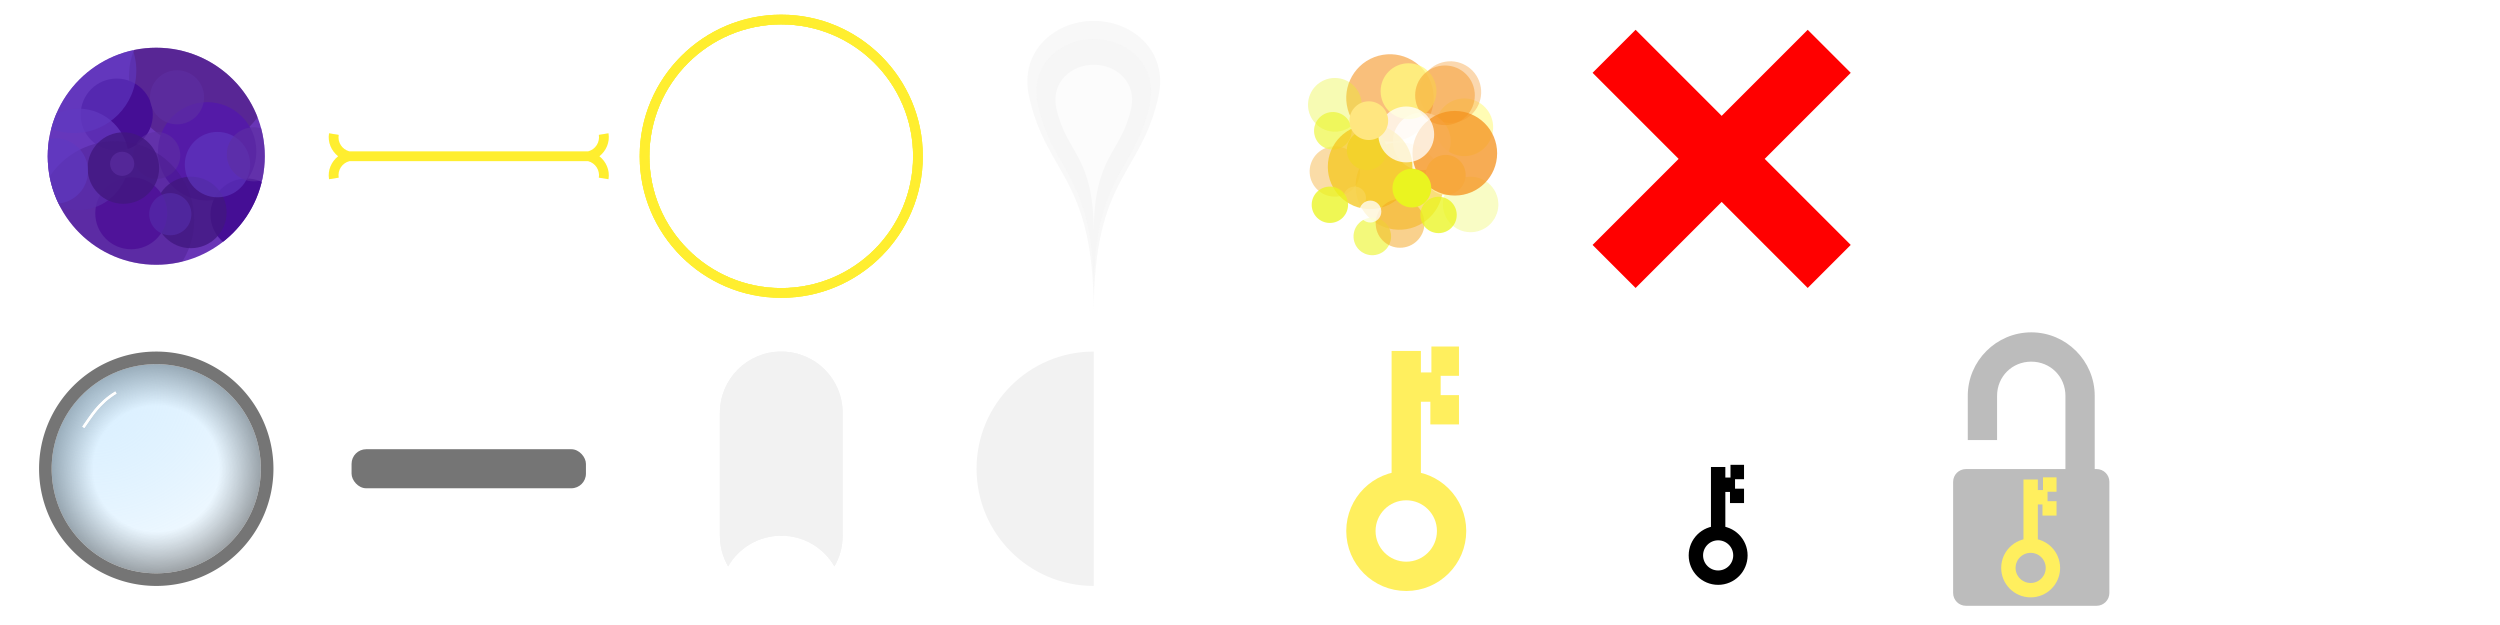 <?xml version="1.0" encoding="UTF-8" standalone="no"?>
<svg
   xmlns:dc="http://purl.org/dc/elements/1.1/"
   xmlns:cc="http://creativecommons.org/ns#"
   xmlns:rdf="http://www.w3.org/1999/02/22-rdf-syntax-ns#"
   xmlns:svg="http://www.w3.org/2000/svg"
   xmlns="http://www.w3.org/2000/svg"
   xmlns:xlink="http://www.w3.org/1999/xlink"
   xmlns:sodipodi="http://sodipodi.sourceforge.net/DTD/sodipodi-0.dtd"
   xmlns:inkscape="http://www.inkscape.org/namespaces/inkscape"
   width="1024"
   height="256"
   viewBox="0 0 270.933 67.733"
   version="1.1"
   id="svg8"
   inkscape:version="1.0.1 (3bc2e813f5, 2020-09-07)"
   sodipodi:docname="objects.svg">
  <defs
     id="defs2">
    <linearGradient
       inkscape:collect="always"
       id="linearGradient1901">
      <stop
         style="stop-color:#000000;stop-opacity:0"
         offset="0"
         id="stop1897" />
      <stop
         style="stop-color:#000000;stop-opacity:0"
         offset="0.602"
         id="stop1905" />
      <stop
         style="stop-color:#000000;stop-opacity:0.37"
         offset="1"
         id="stop1899" />
    </linearGradient>
    <linearGradient
       inkscape:collect="always"
       id="linearGradient948">
      <stop
         style="stop-color:#9ad5ff;stop-opacity:0.353"
         offset="0"
         id="stop944" />
      <stop
         style="stop-color:#3fafff;stop-opacity:0"
         offset="1"
         id="stop946" />
    </linearGradient>
    <clipPath
       clipPathUnits="userSpaceOnUse"
       id="clipPath926">
      <circle
         style="fill:none;fill-opacity:1;fill-rule:evenodd;stroke:#ff0000;stroke-width:1.171;paint-order:stroke markers fill;stop-color:#000000"
         id="circle928"
         cx="16.933"
         cy="16.933"
         r="11.761" />
    </clipPath>
    <radialGradient
       inkscape:collect="always"
       xlink:href="#linearGradient948"
       id="radialGradient952"
       cx="8.61"
       cy="41.587"
       fx="8.61"
       fy="41.587"
       r="11.333"
       gradientUnits="userSpaceOnUse"
       gradientTransform="matrix(2.472,0,0,2.183,-11.412,-47.931)" />
    <filter
       inkscape:collect="always"
       style="color-interpolation-filters:sRGB"
       id="filter1505"
       x="-0.218"
       width="1.436"
       y="-0.218"
       height="1.436">
      <feGaussianBlur
         inkscape:collect="always"
         stdDeviation="2.693"
         id="feGaussianBlur1507" />
    </filter>
    <filter
       inkscape:collect="always"
       style="color-interpolation-filters:sRGB"
       id="filter1659"
       x="-0.091"
       width="1.182"
       y="-0.091"
       height="1.182">
      <feGaussianBlur
         inkscape:collect="always"
         stdDeviation="1.123"
         id="feGaussianBlur1661" />
    </filter>
    <clipPath
       clipPathUnits="userSpaceOnUse"
       id="clipPath1678">
      <path
         style="color:#000000;font-style:normal;font-variant:normal;font-weight:normal;font-stretch:normal;font-size:medium;line-height:normal;font-family:sans-serif;font-variant-ligatures:normal;font-variant-position:normal;font-variant-caps:normal;font-variant-numeric:normal;font-variant-alternates:normal;font-variant-east-asian:normal;font-feature-settings:normal;font-variation-settings:normal;text-indent:0;text-align:start;text-decoration:none;text-decoration-line:none;text-decoration-style:solid;text-decoration-color:#000000;letter-spacing:normal;word-spacing:normal;text-transform:none;writing-mode:lr-tb;direction:ltr;text-orientation:mixed;dominant-baseline:auto;baseline-shift:baseline;text-anchor:start;white-space:normal;shape-padding:0;shape-margin:0;inline-size:0;clip-rule:nonzero;display:inline;overflow:visible;visibility:visible;opacity:1;isolation:auto;mix-blend-mode:normal;color-interpolation:sRGB;color-interpolation-filters:linearRGB;solid-color:#000000;solid-opacity:1;vector-effect:none;fill:#ff0000;fill-opacity:0.909;fill-rule:evenodd;stroke:none;stroke-width:1.058;stroke-linecap:butt;stroke-linejoin:miter;stroke-miterlimit:4;stroke-dasharray:none;stroke-dashoffset:0;stroke-opacity:1;paint-order:stroke markers fill;color-rendering:auto;image-rendering:auto;shape-rendering:auto;text-rendering:auto;enable-background:accumulate;stop-color:#000000;stop-opacity:1"
         d="m 84.666,1.588 c -8.469,0 -15.346,6.877 -15.346,15.346 0,8.469 6.877,15.346 15.346,15.346 8.469,0 15.346,-6.877 15.346,-15.346 0,-8.469 -6.877,-15.346 -15.346,-15.346 z"
         id="path1680"
         sodipodi:nodetypes="sssss" />
    </clipPath>
    <radialGradient
       inkscape:collect="always"
       xlink:href="#linearGradient1901"
       id="radialGradient1903"
       cx="16.933"
       cy="50.8"
       fx="16.933"
       fy="50.8"
       r="11.333"
       gradientUnits="userSpaceOnUse"
       gradientTransform="translate(-1.4249213e-6)" />
    <filter
       inkscape:collect="always"
       style="color-interpolation-filters:sRGB"
       id="filter2211"
       x="-0.318"
       width="1.636"
       y="-0.227"
       height="1.454">
      <feGaussianBlur
         inkscape:collect="always"
         stdDeviation="0.659"
         id="feGaussianBlur2213" />
    </filter>
    <filter
       inkscape:collect="always"
       style="color-interpolation-filters:sRGB"
       id="filter2239"
       x="-0.086"
       width="1.173"
       y="-0.527"
       height="2.054">
      <feGaussianBlur
         inkscape:collect="always"
         stdDeviation="1.093"
         id="feGaussianBlur2241" />
    </filter>
    <clipPath
       clipPathUnits="userSpaceOnUse"
       id="clipPath2247">
      <path
         style="color:#000000;font-style:normal;font-variant:normal;font-weight:normal;font-stretch:normal;font-size:medium;line-height:normal;font-family:sans-serif;font-variant-ligatures:normal;font-variant-position:normal;font-variant-caps:normal;font-variant-numeric:normal;font-variant-alternates:normal;font-variant-east-asian:normal;font-feature-settings:normal;font-variation-settings:normal;text-indent:0;text-align:start;text-decoration:none;text-decoration-line:none;text-decoration-style:solid;text-decoration-color:#000000;letter-spacing:normal;word-spacing:normal;text-transform:none;writing-mode:lr-tb;direction:ltr;text-orientation:mixed;dominant-baseline:auto;baseline-shift:baseline;text-anchor:start;white-space:normal;shape-padding:0;shape-margin:0;inline-size:0;clip-rule:nonzero;display:inline;overflow:visible;visibility:visible;opacity:1;isolation:auto;mix-blend-mode:normal;color-interpolation:sRGB;color-interpolation-filters:linearRGB;solid-color:#000000;solid-opacity:1;vector-effect:none;fill:#ff0000;fill-opacity:0.909;fill-rule:evenodd;stroke:none;stroke-width:1.058;stroke-linecap:butt;stroke-linejoin:miter;stroke-miterlimit:4;stroke-dasharray:none;stroke-dashoffset:0;stroke-opacity:1;paint-order:stroke markers fill;color-rendering:auto;image-rendering:auto;shape-rendering:auto;text-rendering:auto;enable-background:accumulate;stop-color:#000000;stop-opacity:1"
         d="m 50.8,1.588 c -8.469,0 -15.346,6.877 -15.346,15.346 0,8.469 6.877,15.346 15.346,15.346 8.469,0 15.346,-6.877 15.346,-15.346 0,-8.469 -6.877,-15.346 -15.346,-15.346 z"
         id="path2249"
         sodipodi:nodetypes="sssss" />
    </clipPath>
    <filter
       inkscape:collect="always"
       style="color-interpolation-filters:sRGB"
       id="filter2984"
       x="-0.146"
       width="1.292"
       y="-0.146"
       height="1.292">
      <feGaussianBlur
         inkscape:collect="always"
         stdDeviation="0.659"
         id="feGaussianBlur2986" />
    </filter>
    <filter
       inkscape:collect="always"
       style="color-interpolation-filters:sRGB"
       id="filter2988"
       x="-0.261"
       width="1.523"
       y="-0.261"
       height="1.523">
      <feGaussianBlur
         inkscape:collect="always"
         stdDeviation="0.659"
         id="feGaussianBlur2990" />
    </filter>
    <filter
       inkscape:collect="always"
       style="color-interpolation-filters:sRGB"
       id="filter2992"
       x="-0.172"
       width="1.345"
       y="-0.172"
       height="1.345">
      <feGaussianBlur
         inkscape:collect="always"
         stdDeviation="0.659"
         id="feGaussianBlur2994" />
    </filter>
    <filter
       inkscape:collect="always"
       style="color-interpolation-filters:sRGB"
       id="filter2996"
       x="-0.172"
       width="1.345"
       y="-0.172"
       height="1.345">
      <feGaussianBlur
         inkscape:collect="always"
         stdDeviation="0.659"
         id="feGaussianBlur2998" />
    </filter>
    <filter
       inkscape:collect="always"
       style="color-interpolation-filters:sRGB"
       id="filter3000"
       x="-0.299"
       width="1.599"
       y="-0.299"
       height="1.599">
      <feGaussianBlur
         inkscape:collect="always"
         stdDeviation="0.659"
         id="feGaussianBlur3002" />
    </filter>
    <filter
       inkscape:collect="always"
       style="color-interpolation-filters:sRGB"
       id="filter3004"
       x="-0.401"
       width="1.802"
       y="-0.401"
       height="1.802">
      <feGaussianBlur
         inkscape:collect="always"
         stdDeviation="0.659"
         id="feGaussianBlur3006" />
    </filter>
    <filter
       inkscape:collect="always"
       style="color-interpolation-filters:sRGB"
       id="filter3008"
       x="-0.401"
       width="1.802"
       y="-0.401"
       height="1.802">
      <feGaussianBlur
         inkscape:collect="always"
         stdDeviation="0.659"
         id="feGaussianBlur3010" />
    </filter>
    <filter
       inkscape:collect="always"
       style="color-interpolation-filters:sRGB"
       id="filter3172"
       x="-0.638"
       width="2.276"
       y="-0.638"
       height="2.276">
      <feGaussianBlur
         inkscape:collect="always"
         stdDeviation="1.609"
         id="feGaussianBlur3174" />
    </filter>
    <filter
       inkscape:collect="always"
       style="color-interpolation-filters:sRGB"
       id="filter3306"
       x="-0.485"
       width="1.97"
       y="-0.485"
       height="1.97">
      <feGaussianBlur
         inkscape:collect="always"
         stdDeviation="1.223"
         id="feGaussianBlur3308" />
    </filter>
    <filter
       inkscape:collect="always"
       style="color-interpolation-filters:sRGB"
       id="filter3364"
       x="-0.441"
       width="1.882"
       y="-0.441"
       height="1.882">
      <feGaussianBlur
         inkscape:collect="always"
         stdDeviation="1.992"
         id="feGaussianBlur3366" />
    </filter>
    <filter
       inkscape:collect="always"
       style="color-interpolation-filters:sRGB"
       id="filter3454"
       x="-0.555"
       width="2.109"
       y="-0.555"
       height="2.109">
      <feGaussianBlur
         inkscape:collect="always"
         stdDeviation="2.12"
         id="feGaussianBlur3456" />
    </filter>
    <filter
       inkscape:collect="always"
       style="color-interpolation-filters:sRGB"
       id="filter3572"
       x="-0.135"
       width="1.27"
       y="-0.127"
       height="1.253">
      <feGaussianBlur
         inkscape:collect="always"
         stdDeviation="1.113"
         id="feGaussianBlur3574" />
    </filter>
  </defs>
  <sodipodi:namedview
     id="base"
     pagecolor="#303030"
     bordercolor="#666666"
     borderopacity="1.0"
     inkscape:pageopacity="0"
     inkscape:pageshadow="2"
     inkscape:zoom="1.6579032"
     inkscape:cx="643.07055"
     inkscape:cy="110.7093"
     inkscape:document-units="px"
     inkscape:current-layer="layer1"
     inkscape:document-rotation="0"
     showgrid="true"
     units="px"
     inkscape:pagecheckerboard="false"
     inkscape:window-width="1552"
     inkscape:window-height="1080"
     inkscape:window-x="0"
     inkscape:window-y="0"
     inkscape:window-maximized="0"
     inkscape:snap-bbox="false"
     inkscape:snap-smooth-nodes="true"
     inkscape:snap-global="false"
     inkscape:snap-grids="true">
    <inkscape:grid
       type="xygrid"
       id="grid833"
       empspacing="16" />
  </sodipodi:namedview>
  <g
     inkscape:label="Layer 1"
     inkscape:groupmode="layer"
     id="layer1">
    <g
       id="g2245"
       clip-path="url(#clipPath2247)">
      <path
         id="path2237"
         style="color:#000000;font-style:normal;font-variant:normal;font-weight:normal;font-stretch:normal;font-size:medium;line-height:normal;font-family:sans-serif;font-variant-ligatures:normal;font-variant-position:normal;font-variant-caps:normal;font-variant-numeric:normal;font-variant-alternates:normal;font-variant-east-asian:normal;font-feature-settings:normal;font-variation-settings:normal;text-indent:0;text-align:start;text-decoration:none;text-decoration-line:none;text-decoration-style:solid;text-decoration-color:#000000;letter-spacing:normal;word-spacing:normal;text-transform:none;writing-mode:lr-tb;direction:ltr;text-orientation:mixed;dominant-baseline:auto;baseline-shift:baseline;text-anchor:start;white-space:normal;shape-padding:0;shape-margin:0;inline-size:0;clip-rule:nonzero;display:inline;overflow:visible;visibility:visible;opacity:1;isolation:auto;mix-blend-mode:normal;color-interpolation:sRGB;color-interpolation-filters:linearRGB;solid-color:#000000;solid-opacity:1;vector-effect:none;fill:#fffdd6;fill-opacity:1;fill-rule:nonzero;stroke:none;stroke-width:1.058;stroke-linecap:butt;stroke-linejoin:miter;stroke-miterlimit:4;stroke-dasharray:none;stroke-dashoffset:0;stroke-opacity:1;paint-order:stroke markers fill;color-rendering:auto;image-rendering:auto;shape-rendering:auto;text-rendering:auto;enable-background:accumulate;stop-color:#000000;stop-opacity:1;filter:url(#filter2239)"
         d="m 35.658,14.445 c -0.16,0.975 0.257,1.908 0.989,2.489 -0.732,0.58 -1.149,1.514 -0.989,2.489 l 1.044,-0.172 c -0.133,-0.811 0.364,-1.575 1.151,-1.787 h 25.894 c 0.787,0.213 1.284,0.977 1.151,1.787 l 1.044,0.172 c 0.16,-0.975 -0.257,-1.908 -0.989,-2.489 0.732,-0.58 1.149,-1.514 0.989,-2.489 l -1.044,0.172 c 0.133,0.811 -0.365,1.576 -1.153,1.788 H 37.855 C 37.066,16.192 36.568,15.428 36.702,14.616 Z" />
      <path
         id="path1864"
         style="color:#000000;font-style:normal;font-variant:normal;font-weight:normal;font-stretch:normal;font-size:medium;line-height:normal;font-family:sans-serif;font-variant-ligatures:normal;font-variant-position:normal;font-variant-caps:normal;font-variant-numeric:normal;font-variant-alternates:normal;font-variant-east-asian:normal;font-feature-settings:normal;font-variation-settings:normal;text-indent:0;text-align:start;text-decoration:none;text-decoration-line:none;text-decoration-style:solid;text-decoration-color:#000000;letter-spacing:normal;word-spacing:normal;text-transform:none;writing-mode:lr-tb;direction:ltr;text-orientation:mixed;dominant-baseline:auto;baseline-shift:baseline;text-anchor:start;white-space:normal;shape-padding:0;shape-margin:0;inline-size:0;clip-rule:nonzero;display:inline;overflow:visible;visibility:visible;opacity:1;isolation:auto;mix-blend-mode:normal;color-interpolation:sRGB;color-interpolation-filters:linearRGB;solid-color:#000000;solid-opacity:1;vector-effect:none;fill:#ffee2f;fill-opacity:1;fill-rule:nonzero;stroke:none;stroke-width:1.058;stroke-linecap:butt;stroke-linejoin:miter;stroke-miterlimit:4;stroke-dasharray:none;stroke-dashoffset:0;stroke-opacity:1;paint-order:stroke markers fill;color-rendering:auto;image-rendering:auto;shape-rendering:auto;text-rendering:auto;enable-background:accumulate;stop-color:#000000;stop-opacity:1"
         d="m 35.658,14.445 c -0.16,0.975 0.257,1.908 0.989,2.489 -0.732,0.58 -1.149,1.514 -0.989,2.489 l 1.044,-0.172 c -0.133,-0.811 0.364,-1.575 1.151,-1.787 h 25.894 c 0.787,0.213 1.284,0.977 1.151,1.787 l 1.044,0.172 c 0.16,-0.975 -0.257,-1.908 -0.989,-2.489 0.732,-0.58 1.149,-1.514 0.989,-2.489 l -1.044,0.172 c 0.133,0.811 -0.365,1.576 -1.153,1.788 H 37.855 C 37.066,16.192 36.568,15.428 36.702,14.616 Z" />
    </g>
    <g
       id="g1671"
       clip-path="url(#clipPath1678)">
      <circle
         style="fill:none;fill-opacity:1;fill-rule:evenodd;stroke:#ebed7f;stroke-width:1.058;paint-order:stroke markers fill;stop-color:#000000;stroke-miterlimit:4;stroke-dasharray:none;stroke-opacity:0.909;filter:url(#filter1505)"
         id="circle999"
         cx="84.667"
         cy="16.933"
         r="14.817" />
      <circle
         style="fill:none;fill-opacity:1;fill-rule:evenodd;stroke:#ebed7f;stroke-width:1.058;paint-order:stroke markers fill;stop-color:#000000;stroke-miterlimit:4;stroke-dasharray:none;stroke-opacity:0.909;filter:url(#filter1659)"
         id="circle1509"
         cx="84.667"
         cy="16.933"
         r="14.817" />
      <circle
         style="fill:none;fill-opacity:1;fill-rule:evenodd;stroke:#ffee2f;stroke-width:1.058;paint-order:stroke markers fill;stop-color:#000000;stroke-miterlimit:4;stroke-dasharray:none;stroke-opacity:0.909"
         id="path956"
         cx="84.667"
         cy="16.933"
         r="14.817" />
      <circle
         style="fill:none;fill-opacity:1;fill-rule:evenodd;stroke:#ffee2f;stroke-width:1.058;paint-order:stroke markers fill;stop-color:#000000;stroke-miterlimit:4;stroke-dasharray:none;stroke-opacity:0.909"
         id="circle960"
         cx="84.667"
         cy="16.933"
         r="14.817" />
    </g>
    <rect
       style="fill:#2a2aff;fill-opacity:0.687;fill-rule:evenodd;stroke-width:1.265;paint-order:stroke markers fill;stop-color:#000000"
       id="rect835"
       width="33.867"
       height="4.233"
       x="0"
       y="-8.467"
       ry="2.117" />
    <rect
       style="fill:#2a2aff;fill-opacity:0.687;fill-rule:evenodd;stroke-width:1.265;paint-order:stroke markers fill;stop-color:#000000"
       id="rect837"
       width="33.867"
       height="4.233"
       x="33.867"
       y="-8.467"
       ry="2.117" />
    <rect
       style="fill:#2a2aff;fill-opacity:0.687;fill-rule:evenodd;stroke-width:1.265;paint-order:stroke markers fill;stop-color:#000000"
       id="rect839"
       width="33.867"
       height="4.233"
       x="67.733"
       y="-8.467"
       ry="2.117" />
    <rect
       style="fill:#2a2aff;fill-opacity:0.687;fill-rule:evenodd;stroke-width:1.265;paint-order:stroke markers fill;stop-color:#000000"
       id="rect841"
       width="33.867"
       height="4.233"
       x="101.6"
       y="-8.467"
       ry="2.117" />
    <rect
       style="fill:#2a2aff;fill-opacity:0.687;fill-rule:evenodd;stroke-width:1.265;paint-order:stroke markers fill;stop-color:#000000"
       id="rect843"
       width="33.867"
       height="4.233"
       x="135.467"
       y="-8.467"
       ry="2.117" />
    <rect
       style="fill:#2a2aff;fill-opacity:0.687;fill-rule:evenodd;stroke-width:1.265;paint-order:stroke markers fill;stop-color:#000000"
       id="rect845"
       width="33.867"
       height="4.233"
       x="169.333"
       y="-8.467"
       ry="2.117" />
    <rect
       style="fill:#2a2aff;fill-opacity:0.687;fill-rule:evenodd;stroke-width:1.265;paint-order:stroke markers fill;stop-color:#000000"
       id="rect847"
       width="33.867"
       height="4.233"
       x="203.2"
       y="-8.467"
       ry="2.117" />
    <rect
       style="fill:#2a2aff;fill-opacity:0.687;fill-rule:evenodd;stroke-width:1.265;paint-order:stroke markers fill;stop-color:#000000"
       id="rect849"
       width="33.867"
       height="4.233"
       x="237.067"
       y="-8.467"
       ry="2.117" />
    <rect
       style="fill:#ffffff;fill-opacity:1;fill-rule:evenodd;stroke-width:1.265;paint-order:stroke markers fill;stop-color:#000000"
       id="rect887"
       width="4.233"
       height="33.867"
       x="-8.467"
       y="33.867"
       ry="1.961" />
    <circle
       style="fill:url(#radialGradient1903);fill-opacity:1;fill-rule:evenodd;stroke-width:1.129;paint-order:stroke markers fill;stop-color:#000000"
       id="circle1895"
       r="11.333"
       cy="50.8"
       cx="16.933" />
    <circle
       style="fill:url(#radialGradient952);fill-opacity:1;fill-rule:evenodd;stroke-width:1.129;paint-order:stroke markers fill;stop-color:#000000"
       id="circle893"
       r="11.333"
       cy="50.8"
       cx="16.933" />
    <rect
       style="fill:#757575;fill-opacity:1;fill-rule:evenodd;stroke-width:1.265;paint-order:stroke markers fill;stop-color:#000000"
       id="rect902"
       width="25.4"
       height="4.233"
       x="38.1"
       y="48.683"
       ry="1.588" />
    <path
       id="rect906"
       style="fill:#f2f2f2;fill-opacity:1;fill-rule:evenodd;stroke-width:1.988;paint-order:stroke markers fill;stop-color:#000000"
       d="m 84.667,38.1 c -3.685,0 -6.652,2.967 -6.652,6.652 v 13.305 c 0,1.215 0.327,2.348 0.892,3.326 1.147,-1.989 3.29,-3.326 5.761,-3.326 2.471,0 4.613,1.337 5.761,3.326 0.564,-0.978 0.892,-2.111 0.892,-3.326 V 44.752 c 0,-3.685 -2.967,-6.652 -6.652,-6.652 z" />
    <path
       id="path916"
       style="fill:#f2f2f2;fill-opacity:1;fill-rule:evenodd;stroke:none;stroke-width:1.058;stroke-miterlimit:4;stroke-dasharray:none;paint-order:stroke markers fill;stop-color:#000000"
       d="m 118.533,63.5 c -7.014,0 -12.7,-5.686 -12.7,-12.7 0,-7.014 5.686,-12.7 12.7,-12.7 z"
       sodipodi:nodetypes="cscc" />
    <path
       id="path919"
       style="fill:#f2f2f2;fill-opacity:1;fill-rule:evenodd;stroke:none;stroke-width:0.794;stroke-miterlimit:4;stroke-dasharray:none;paint-order:stroke markers fill;stop-color:#000000"
       d="m 84.667,38.1 c -3.685,0 -6.652,2.967 -6.652,6.652 v 13.305 c 0,1.215 0.327,2.348 0.892,3.326 1.147,-1.989 3.29,-3.326 5.761,-3.326 2.471,0 4.613,1.337 5.761,3.326 0.564,-0.978 0.892,-2.111 0.892,-3.326 V 44.752 c 0,-3.685 -2.967,-6.652 -6.652,-6.652 z" />
    <path
       id="path921"
       style="fill:#ffffff;fill-opacity:0.999;fill-rule:evenodd;stroke:none;stroke-width:0.794;stroke-miterlimit:4;stroke-dasharray:none;paint-order:stroke markers fill;stop-color:#000000"
       d="m 241.3,50.8 c 7.014,10e-7 12.7,-5.686 12.7,-12.7 0,7.014 5.686,12.7 12.7,12.7 -7.014,10e-7 -12.7,5.686 -12.7,12.7 0,-7.014 -5.686,-12.7 -12.7,-12.7 z"
       sodipodi:nodetypes="ccccc" />
    <g
       id="g944"
       transform="translate(6.4404297e-7,36.777)">
      <rect
         style="fill:none;fill-opacity:0.999;fill-rule:evenodd;stroke:#ffffff;stroke-width:3.175;stroke-miterlimit:4;stroke-dasharray:none;stroke-opacity:1;paint-order:stroke markers fill;stop-color:#000000"
         id="rect940"
         width="10.583"
         height="16.933"
         x="180.975"
         y="2.117"
         ry="5.292" />
      <rect
         style="fill:#ffffff;fill-opacity:0.999;fill-rule:evenodd;stroke:none;stroke-width:0.742;stroke-miterlimit:4;stroke-dasharray:none;paint-order:stroke markers fill;stop-color:#000000"
         id="rect938"
         width="16.933"
         height="14.817"
         x="177.8"
         y="12.7"
         ry="1.39" />
      <g
         id="g1025-7"
         transform="matrix(0.491,0,0,0.491,112.012,12.37)"
         style="stroke:#000000;stroke-width:3.175;stroke-miterlimit:4;stroke-dasharray:none;stroke-opacity:1">
        <circle
           style="font-variation-settings:normal;opacity:1;vector-effect:none;fill:none;fill-opacity:0.999;fill-rule:evenodd;stroke:#000000;stroke-width:3.175;stroke-linecap:butt;stroke-linejoin:miter;stroke-miterlimit:4;stroke-dasharray:none;stroke-dashoffset:0;stroke-opacity:1;paint-order:stroke markers fill;stop-color:#000000;stop-opacity:1"
           id="path976-5"
           cx="151.098"
           cy="22.49"
           r="4.914" />
        <path
           style="font-variation-settings:normal;opacity:1;vector-effect:none;fill:none;fill-opacity:0.999;stroke:#000000;stroke-width:3.175;stroke-linecap:butt;stroke-linejoin:miter;stroke-miterlimit:4;stroke-dasharray:none;stroke-dashoffset:0;stroke-opacity:1;paint-order:stroke markers fill;stop-color:#000000;stop-opacity:1"
           d="M 151.098,18.445 V 2.978"
           id="path987-3"
           sodipodi:nodetypes="cc" />
        <path
           style="font-variation-settings:normal;opacity:1;vector-effect:none;fill:none;fill-opacity:0.999;stroke:#000000;stroke-width:3.175;stroke-linecap:butt;stroke-linejoin:miter;stroke-miterlimit:4;stroke-dasharray:none;stroke-dashoffset:0;stroke-opacity:1;paint-order:stroke markers fill;stop-color:#000000;stop-opacity:1"
           d="m 153.824,4.086 h 2.987"
           id="path994-5"
           sodipodi:nodetypes="cc" />
        <path
           style="font-variation-settings:normal;opacity:1;vector-effect:none;fill:none;fill-opacity:0.999;stroke:#000000;stroke-width:3.175;stroke-linecap:butt;stroke-linejoin:miter;stroke-miterlimit:4;stroke-dasharray:none;stroke-dashoffset:0;stroke-opacity:1;paint-order:stroke markers fill;stop-color:#000000;stop-opacity:1"
           d="m 151.098,6.895 h 3.729"
           id="path996-6"
           sodipodi:nodetypes="cc" />
        <path
           style="font-variation-settings:normal;opacity:1;vector-effect:none;fill:none;fill-opacity:0.999;stroke:#000000;stroke-width:3.175;stroke-linecap:butt;stroke-linejoin:miter;stroke-miterlimit:4;stroke-dasharray:none;stroke-dashoffset:0;stroke-opacity:1;paint-order:stroke markers fill;stop-color:#000000;stop-opacity:1"
           d="m 153.71,9.353 h 3.101"
           id="path998-2"
           sodipodi:nodetypes="cc" />
      </g>
    </g>
    <path
       id="path957"
       style="color:#000000;font-style:normal;font-variant:normal;font-weight:normal;font-stretch:normal;font-size:medium;line-height:normal;font-family:sans-serif;font-variant-ligatures:normal;font-variant-position:normal;font-variant-caps:normal;font-variant-numeric:normal;font-variant-alternates:normal;font-variant-east-asian:normal;font-feature-settings:normal;font-variation-settings:normal;text-indent:0;text-align:start;text-decoration:none;text-decoration-line:none;text-decoration-style:solid;text-decoration-color:#000000;letter-spacing:normal;word-spacing:normal;text-transform:none;writing-mode:lr-tb;direction:ltr;text-orientation:mixed;dominant-baseline:auto;baseline-shift:baseline;text-anchor:start;white-space:normal;shape-padding:0;shape-margin:0;inline-size:0;clip-rule:nonzero;display:inline;overflow:visible;visibility:visible;opacity:1;isolation:auto;mix-blend-mode:normal;color-interpolation:sRGB;color-interpolation-filters:linearRGB;solid-color:#000000;solid-opacity:1;vector-effect:none;fill:#999999;fill-opacity:0.649;fill-rule:evenodd;stroke:none;stroke-width:3.175;stroke-linecap:butt;stroke-linejoin:miter;stroke-miterlimit:4;stroke-dasharray:none;stroke-dashoffset:0;stroke-opacity:1;paint-order:stroke markers fill;color-rendering:auto;image-rendering:auto;shape-rendering:auto;text-rendering:auto;enable-background:accumulate;stop-color:#000000;stop-opacity:1"
       d="m 220.133,36.017 c -3.784,0 -6.879,3.096 -6.879,6.879 v 4.794 h 3.176 v -4.794 c 0,-2.08 1.624,-3.703 3.703,-3.703 2.08,0 3.705,1.624 3.705,3.703 v 7.938 h -10.782 c -0.77,0 -1.39,0.62 -1.39,1.39 v 12.038 c 0,0.77 0.62,1.39 1.39,1.39 h 14.154 c 0.77,0 1.39,-0.62 1.39,-1.39 V 52.223 c 0,-0.77 -0.62,-1.39 -1.39,-1.39 h -0.199 v -7.938 c 0,-3.784 -3.095,-6.879 -6.879,-6.879 z" />
    <g
       id="g1025"
       transform="translate(1.302,35.055)"
       style="stroke:#ffef5e;stroke-width:3.175;stroke-miterlimit:4;stroke-dasharray:none;stroke-opacity:1">
      <circle
         style="font-variation-settings:normal;opacity:1;vector-effect:none;fill:none;fill-opacity:0.999;fill-rule:evenodd;stroke:#ffef5e;stroke-width:3.175;stroke-linecap:butt;stroke-linejoin:miter;stroke-miterlimit:4;stroke-dasharray:none;stroke-dashoffset:0;stroke-opacity:1;paint-order:stroke markers fill;stop-color:#000000;stop-opacity:1"
         id="path976"
         cx="151.098"
         cy="22.49"
         r="4.914" />
      <path
         style="font-variation-settings:normal;opacity:1;vector-effect:none;fill:none;fill-opacity:0.999;stroke:#ffef5e;stroke-width:3.175;stroke-linecap:butt;stroke-linejoin:miter;stroke-miterlimit:4;stroke-dasharray:none;stroke-dashoffset:0;stroke-opacity:1;paint-order:stroke markers fill;stop-color:#000000;stop-opacity:1"
         d="M 151.098,18.445 V 2.978"
         id="path987"
         sodipodi:nodetypes="cc" />
      <path
         style="font-variation-settings:normal;opacity:1;vector-effect:none;fill:none;fill-opacity:0.999;stroke:#ffef5e;stroke-width:3.175;stroke-linecap:butt;stroke-linejoin:miter;stroke-miterlimit:4;stroke-dasharray:none;stroke-dashoffset:0;stroke-opacity:1;paint-order:stroke markers fill;stop-color:#000000;stop-opacity:1"
         d="m 153.824,4.086 h 2.987"
         id="path994"
         sodipodi:nodetypes="cc" />
      <path
         style="font-variation-settings:normal;opacity:1;vector-effect:none;fill:none;fill-opacity:0.999;stroke:#ffef5e;stroke-width:3.175;stroke-linecap:butt;stroke-linejoin:miter;stroke-miterlimit:4;stroke-dasharray:none;stroke-dashoffset:0;stroke-opacity:1;paint-order:stroke markers fill;stop-color:#000000;stop-opacity:1"
         d="m 151.098,6.895 h 3.729"
         id="path996"
         sodipodi:nodetypes="cc" />
      <path
         style="font-variation-settings:normal;opacity:1;vector-effect:none;fill:none;fill-opacity:0.999;stroke:#ffef5e;stroke-width:3.175;stroke-linecap:butt;stroke-linejoin:miter;stroke-miterlimit:4;stroke-dasharray:none;stroke-dashoffset:0;stroke-opacity:1;paint-order:stroke markers fill;stop-color:#000000;stop-opacity:1"
         d="m 153.71,9.353 h 3.101"
         id="path998"
         sodipodi:nodetypes="cc" />
    </g>
    <g
       id="g1025-7-9"
       transform="matrix(0.491,0,0,0.491,145.879,50.504)"
       style="stroke:#ffef5e;stroke-width:3.175;stroke-miterlimit:4;stroke-dasharray:none;stroke-opacity:1">
      <circle
         style="font-variation-settings:normal;opacity:1;vector-effect:none;fill:none;fill-opacity:0.999;fill-rule:evenodd;stroke:#ffef5e;stroke-width:3.175;stroke-linecap:butt;stroke-linejoin:miter;stroke-miterlimit:4;stroke-dasharray:none;stroke-dashoffset:0;stroke-opacity:1;paint-order:stroke markers fill;stop-color:#000000;stop-opacity:1"
         id="path976-5-1"
         cx="151.098"
         cy="22.49"
         r="4.914" />
      <path
         style="font-variation-settings:normal;opacity:1;vector-effect:none;fill:none;fill-opacity:0.999;stroke:#ffef5e;stroke-width:3.175;stroke-linecap:butt;stroke-linejoin:miter;stroke-miterlimit:4;stroke-dasharray:none;stroke-dashoffset:0;stroke-opacity:1;paint-order:stroke markers fill;stop-color:#000000;stop-opacity:1"
         d="M 151.098,18.445 V 2.978"
         id="path987-3-2"
         sodipodi:nodetypes="cc" />
      <path
         style="font-variation-settings:normal;opacity:1;vector-effect:none;fill:none;fill-opacity:0.999;stroke:#ffef5e;stroke-width:3.175;stroke-linecap:butt;stroke-linejoin:miter;stroke-miterlimit:4;stroke-dasharray:none;stroke-dashoffset:0;stroke-opacity:1;paint-order:stroke markers fill;stop-color:#000000;stop-opacity:1"
         d="m 153.824,4.086 h 2.987"
         id="path994-5-7"
         sodipodi:nodetypes="cc" />
      <path
         style="font-variation-settings:normal;opacity:1;vector-effect:none;fill:none;fill-opacity:0.999;stroke:#ffef5e;stroke-width:3.175;stroke-linecap:butt;stroke-linejoin:miter;stroke-miterlimit:4;stroke-dasharray:none;stroke-dashoffset:0;stroke-opacity:1;paint-order:stroke markers fill;stop-color:#000000;stop-opacity:1"
         d="m 151.098,6.895 h 3.729"
         id="path996-6-0"
         sodipodi:nodetypes="cc" />
      <path
         style="font-variation-settings:normal;opacity:1;vector-effect:none;fill:none;fill-opacity:0.999;stroke:#ffef5e;stroke-width:3.175;stroke-linecap:butt;stroke-linejoin:miter;stroke-miterlimit:4;stroke-dasharray:none;stroke-dashoffset:0;stroke-opacity:1;paint-order:stroke markers fill;stop-color:#000000;stop-opacity:1"
         d="m 153.71,9.353 h 3.101"
         id="path998-2-9"
         sodipodi:nodetypes="cc" />
    </g>
    <path
       style="color:#000000;font-style:normal;font-variant:normal;font-weight:normal;font-stretch:normal;font-size:medium;line-height:normal;font-family:sans-serif;font-variant-ligatures:normal;font-variant-position:normal;font-variant-caps:normal;font-variant-numeric:normal;font-variant-alternates:normal;font-variant-east-asian:normal;font-feature-settings:normal;font-variation-settings:normal;text-indent:0;text-align:start;text-decoration:none;text-decoration-line:none;text-decoration-style:solid;text-decoration-color:#000000;letter-spacing:normal;word-spacing:normal;text-transform:none;writing-mode:lr-tb;direction:ltr;text-orientation:mixed;dominant-baseline:auto;baseline-shift:baseline;text-anchor:start;white-space:normal;shape-padding:0;shape-margin:0;inline-size:0;clip-rule:nonzero;display:inline;overflow:visible;visibility:visible;opacity:1;isolation:auto;mix-blend-mode:normal;color-interpolation:sRGB;color-interpolation-filters:linearRGB;solid-color:#000000;solid-opacity:1;vector-effect:none;fill:#ffffff;fill-opacity:1;fill-rule:evenodd;stroke:none;stroke-width:3.175;stroke-linecap:butt;stroke-linejoin:miter;stroke-miterlimit:4;stroke-dasharray:none;stroke-dashoffset:0;stroke-opacity:1;paint-order:stroke markers fill;color-rendering:auto;image-rendering:auto;shape-rendering:auto;text-rendering:auto;enable-background:accumulate;stop-color:#000000;stop-opacity:1"
       d="m 227.012,-35.964 v -9.703 c 0,-3.784 -3.095,-6.879 -6.879,-6.879 -3.784,0 -6.879,3.095 -6.879,6.879 v 4.794 h 3.176 v -4.794 c 0,-2.08 1.624,-3.703 3.703,-3.703 2.08,0 3.705,1.624 3.705,3.703 v 9.703 z"
       id="path1103"
       sodipodi:nodetypes="csssccssscc" />
    <rect
       style="fill:#ffffff;fill-opacity:0.999;fill-rule:evenodd;stroke:none;stroke-width:0.742;stroke-miterlimit:4;stroke-dasharray:none;paint-order:stroke markers fill;stop-color:#000000"
       id="rect1105"
       width="16.933"
       height="14.817"
       x="211.667"
       y="-37.729"
       ry="1.39" />
    <g
       id="g1117"
       transform="matrix(0.491,0,0,0.491,145.879,-38.059)"
       style="stroke:#ffef5e;stroke-width:3.175;stroke-miterlimit:4;stroke-dasharray:none;stroke-opacity:1">
      <circle
         style="font-variation-settings:normal;opacity:1;vector-effect:none;fill:none;fill-opacity:0.999;fill-rule:evenodd;stroke:#ffef5e;stroke-width:3.175;stroke-linecap:butt;stroke-linejoin:miter;stroke-miterlimit:4;stroke-dasharray:none;stroke-dashoffset:0;stroke-opacity:1;paint-order:stroke markers fill;stop-color:#000000;stop-opacity:1"
         id="circle1107"
         cx="151.098"
         cy="22.49"
         r="4.914" />
      <path
         style="font-variation-settings:normal;opacity:1;vector-effect:none;fill:none;fill-opacity:0.999;stroke:#ffef5e;stroke-width:3.175;stroke-linecap:butt;stroke-linejoin:miter;stroke-miterlimit:4;stroke-dasharray:none;stroke-dashoffset:0;stroke-opacity:1;paint-order:stroke markers fill;stop-color:#000000;stop-opacity:1"
         d="M 151.098,18.445 V 2.978"
         id="path1109"
         sodipodi:nodetypes="cc" />
      <path
         style="font-variation-settings:normal;opacity:1;vector-effect:none;fill:none;fill-opacity:0.999;stroke:#ffef5e;stroke-width:3.175;stroke-linecap:butt;stroke-linejoin:miter;stroke-miterlimit:4;stroke-dasharray:none;stroke-dashoffset:0;stroke-opacity:1;paint-order:stroke markers fill;stop-color:#000000;stop-opacity:1"
         d="m 153.824,4.086 h 2.987"
         id="path1111"
         sodipodi:nodetypes="cc" />
      <path
         style="font-variation-settings:normal;opacity:1;vector-effect:none;fill:none;fill-opacity:0.999;stroke:#ffef5e;stroke-width:3.175;stroke-linecap:butt;stroke-linejoin:miter;stroke-miterlimit:4;stroke-dasharray:none;stroke-dashoffset:0;stroke-opacity:1;paint-order:stroke markers fill;stop-color:#000000;stop-opacity:1"
         d="m 151.098,6.895 h 3.729"
         id="path1113"
         sodipodi:nodetypes="cc" />
      <path
         style="font-variation-settings:normal;opacity:1;vector-effect:none;fill:none;fill-opacity:0.999;stroke:#ffef5e;stroke-width:3.175;stroke-linecap:butt;stroke-linejoin:miter;stroke-miterlimit:4;stroke-dasharray:none;stroke-dashoffset:0;stroke-opacity:1;paint-order:stroke markers fill;stop-color:#000000;stop-opacity:1"
         d="m 153.71,9.353 h 3.101"
         id="path1115"
         sodipodi:nodetypes="cc" />
    </g>
    <rect
       style="font-variation-settings:normal;opacity:1;vector-effect:none;fill:#ffffff;fill-opacity:1;fill-rule:evenodd;stroke:none;stroke-width:3.175;stroke-linecap:butt;stroke-linejoin:miter;stroke-miterlimit:4;stroke-dasharray:none;stroke-dashoffset:0;stroke-opacity:1;paint-order:stroke markers fill;stop-color:#000000;stop-opacity:1"
       id="rect1121"
       width="2.117"
       height="2.117"
       x="-1.058"
       y="-1.058"
       ry="0" />
    <rect
       style="fill:#ffffff;fill-opacity:1;fill-rule:evenodd;stroke-width:1.265;paint-order:stroke markers fill;stop-color:#000000"
       id="rect880"
       width="4.233"
       height="33.867"
       x="-8.467"
       y="-3.5527137e-15"
       ry="1.961" />
    <g
       id="g924"
       clip-path="url(#clipPath926)">
      <circle
         style="fill:#6935b6;fill-opacity:1;fill-rule:evenodd;stroke-width:1.171;paint-order:stroke markers fill;stop-color:#000000"
         id="circle882"
         cx="16.933"
         cy="16.933"
         r="11.761" />
      <circle
         style="fill:#4b1b7c;fill-opacity:0.561;fill-rule:evenodd;stroke-width:0.764;paint-order:stroke markers fill;stop-color:#000000"
         id="circle910"
         cx="21.643"
         cy="8.281"
         r="7.667" />
      <circle
         style="fill:#450e95;fill-opacity:1;fill-rule:evenodd;stroke-width:0.389;paint-order:stroke markers fill;stop-color:#000000"
         id="circle886"
         cx="12.65"
         cy="12.424"
         r="3.91" />
      <circle
         style="fill:#541aa7;fill-opacity:1;fill-rule:evenodd;stroke-width:0.531;paint-order:stroke markers fill;stop-color:#000000"
         id="circle888"
         cx="22.449"
         cy="16.4"
         r="5.329" />
      <circle
         style="fill:#450e95;fill-opacity:1;fill-rule:evenodd;stroke-width:0.389;paint-order:stroke markers fill;stop-color:#000000"
         id="circle934"
         cx="26.721"
         cy="23.253"
         r="3.91" />
      <circle
         style="fill:#41177f;fill-opacity:0.788;fill-rule:evenodd;stroke-width:0.386;paint-order:stroke markers fill;stop-color:#000000"
         id="circle904"
         cx="20.684"
         cy="23.023"
         r="3.874" />
      <circle
         style="fill:#5612a6;fill-opacity:1;fill-rule:evenodd;stroke-width:0.388;paint-order:stroke markers fill;stop-color:#000000"
         id="circle890"
         cx="14.22"
         cy="23.116"
         r="3.896" />
      <circle
         style="fill:#5d2fa2;fill-opacity:0.623;fill-rule:evenodd;stroke-width:0.292;paint-order:stroke markers fill;stop-color:#000000"
         id="circle892"
         cx="19.187"
         cy="10.545"
         r="2.93" />
      <circle
         style="fill:#5f38c0;fill-opacity:0.623;fill-rule:evenodd;stroke-width:0.228;paint-order:stroke markers fill;stop-color:#000000"
         id="circle894"
         cx="18.457"
         cy="23.212"
         r="2.286" />
      <circle
         style="fill:#5d2fa2;fill-opacity:0.623;fill-rule:evenodd;stroke-width:0.253;paint-order:stroke markers fill;stop-color:#000000"
         id="circle902"
         cx="16.998"
         cy="16.839"
         r="2.538" />
      <circle
         style="fill:#6638be;fill-opacity:0.732;fill-rule:evenodd;stroke-width:0.548;paint-order:stroke markers fill;stop-color:#000000"
         id="circle896"
         cx="8.466"
         cy="17.271"
         r="5.502" />
      <circle
         style="fill:#41177f;fill-opacity:0.788;fill-rule:evenodd;stroke-width:0.386;paint-order:stroke markers fill;stop-color:#000000"
         id="circle906"
         cx="13.368"
         cy="18.213"
         r="3.874" />
      <circle
         style="fill:#5f38c0;fill-opacity:0.623;fill-rule:evenodd;stroke-width:0.353;paint-order:stroke markers fill;stop-color:#000000"
         id="circle900"
         cx="23.569"
         cy="17.839"
         r="3.543" />
      <circle
         style="fill:#41177f;fill-opacity:0.326;fill-rule:evenodd;stroke-width:0.851;paint-order:stroke markers fill;stop-color:#000000"
         id="circle930"
         cx="12.504"
         cy="23.842"
         r="8.54" />
      <circle
         style="fill:#5f38c0;fill-opacity:0.623;fill-rule:evenodd;stroke-width:0.675;paint-order:stroke markers fill;stop-color:#000000"
         id="circle932"
         cx="7.997"
         cy="7.65"
         r="6.775" />
      <circle
         style="fill:#5f38c0;fill-opacity:0.623;fill-rule:evenodd;stroke-width:0.353;paint-order:stroke markers fill;stop-color:#000000"
         id="circle936"
         cx="6"
         cy="18.529"
         r="3.543" />
      <circle
         style="fill:#5d2fa2;fill-opacity:0.623;fill-rule:evenodd;stroke-width:0.292;paint-order:stroke markers fill;stop-color:#000000"
         id="circle938"
         cx="27.508"
         cy="16.725"
         r="2.93" />
      <circle
         style="fill:#5d2fa2;fill-opacity:0.623;fill-rule:evenodd;stroke-width:0.13;paint-order:stroke markers fill;stop-color:#000000"
         id="circle940"
         cx="13.239"
         cy="17.752"
         r="1.31" />
    </g>
    <path
       style="fill:none;stroke:#ffffff;stroke-width:0.265px;stroke-linecap:butt;stroke-linejoin:miter;stroke-opacity:1;filter:url(#filter2211)"
       d="M 9.032,46.307 C 9.882,45.124 10.646,43.716 12.559,42.54"
       id="path1909"
       sodipodi:nodetypes="cc" />
    <path
       id="path891"
       style="fill:#757575;fill-opacity:1;fill-rule:evenodd;stroke-width:1.265;paint-order:stroke markers fill;stop-color:#000000"
       d="m 16.869,38.1 a 12.7,12.7 0 0 0 -12.635,12.7 12.7,12.7 0 0 0 12.7,12.7 12.7,12.7 0 0 0 12.7,-12.7 12.7,12.7 0 0 0 -12.7,-12.7 12.7,12.7 0 0 0 -0.065,0 z m 0.027,1.367 a 11.333,11.333 0 0 1 0.037,0 A 11.333,11.333 0 0 1 28.266,50.8 11.333,11.333 0 0 1 16.933,62.133 11.333,11.333 0 0 1 5.6,50.8 11.333,11.333 0 0 1 16.896,39.467 Z" />
    <path
       style="fill:none;stroke:#ffffff;stroke-width:0.265px;stroke-linecap:butt;stroke-linejoin:miter;stroke-opacity:1;filter:url(#filter2211)"
       d="M 9.032,46.307 C 9.882,45.124 10.646,43.716 12.559,42.54"
       id="path2215"
       sodipodi:nodetypes="cc" />
    <path
       id="path2257"
       style="fill:#f2f2f2;fill-opacity:0.553;fill-rule:evenodd;stroke:none;stroke-width:0.917;stroke-miterlimit:4;stroke-dasharray:none;paint-order:stroke markers fill;stop-color:#000000"
       d="m 111.513,10.404 c -1.047,-4.809 2.748,-8.14 7.02,-8.14 4.272,0 8.067,3.33 7.02,8.14 -1.884,8.656 -7.02,8.674 -7.02,23.463 0,-14.788 -5.136,-14.806 -7.02,-23.463 z"
       sodipodi:nodetypes="scscs" />
    <path
       id="path2255"
       style="fill:#f2f2f2;fill-opacity:0.503;fill-rule:evenodd;stroke:none;stroke-width:0.794;stroke-miterlimit:4;stroke-dasharray:none;paint-order:stroke markers fill;stop-color:#000000"
       d="m 112.477,11.304 c -0.903,-4.178 2.371,-7.07 6.057,-7.07 3.685,0 6.96,2.893 6.057,7.07 -1.626,7.519 -6.057,7.535 -6.057,20.38 0,-12.845 -4.431,-12.861 -6.057,-20.38 z"
       sodipodi:nodetypes="scscs" />
    <path
       id="path2259"
       style="fill:#ffffff;fill-opacity:0.634;fill-rule:evenodd;stroke:none;stroke-width:0.53;stroke-miterlimit:4;stroke-dasharray:none;paint-order:stroke markers fill;stop-color:#000000"
       d="m 114.475,11.722 c -0.605,-2.781 1.589,-4.706 4.059,-4.706 2.47,0 4.664,1.925 4.059,4.706 -1.089,5.005 -4.059,5.015 -4.059,13.565 0,-8.55 -2.969,-8.56 -4.059,-13.565 z"
       sodipodi:nodetypes="scscs" />
    <g
       id="g3482"
       transform="matrix(-0.27,-0.997,-0.997,0.27,210.466,166.648)"
       style="opacity:0.766;filter:url(#filter3572)">
      <circle
         style="font-variation-settings:normal;opacity:1;vector-effect:none;fill:#eaf420;fill-opacity:0.336;fill-rule:evenodd;stroke:none;stroke-width:0.566;stroke-linecap:butt;stroke-linejoin:miter;stroke-miterlimit:4;stroke-dasharray:none;stroke-dashoffset:0;stroke-opacity:1;paint-order:stroke markers fill;filter:url(#filter2984);stop-color:#000000;stop-opacity:1"
         id="circle3458"
         cx="147.959"
         cy="9.23"
         r="5.421"
         transform="matrix(0.537,0,0,0.537,68.498,6.221)" />
      <circle
         style="font-variation-settings:normal;opacity:1;vector-effect:none;fill:#fffa7f;fill-opacity:0.765;fill-rule:evenodd;stroke:none;stroke-width:0.316;stroke-linecap:butt;stroke-linejoin:miter;stroke-miterlimit:4;stroke-dasharray:none;stroke-dashoffset:0;stroke-opacity:1;paint-order:stroke markers fill;filter:url(#filter2988);stop-color:#000000;stop-opacity:1"
         id="circle3460"
         cx="155.937"
         cy="9.7"
         r="3.027" />
      <circle
         style="font-variation-settings:normal;opacity:1;vector-effect:none;fill:#f4c720;fill-opacity:0.765;fill-rule:evenodd;stroke:none;stroke-width:0.479;stroke-linecap:butt;stroke-linejoin:miter;stroke-miterlimit:4;stroke-dasharray:none;stroke-dashoffset:0;stroke-opacity:1;paint-order:stroke markers fill;filter:url(#filter2992);stop-color:#000000;stop-opacity:1"
         id="circle3462"
         cx="151.773"
         cy="17.893"
         r="4.586" />
      <circle
         style="font-variation-settings:normal;opacity:1;vector-effect:none;fill:#f49220;fill-opacity:0.765;fill-rule:evenodd;stroke:none;stroke-width:0.479;stroke-linecap:butt;stroke-linejoin:miter;stroke-miterlimit:4;stroke-dasharray:none;stroke-dashoffset:0;stroke-opacity:1;paint-order:stroke markers fill;filter:url(#filter2996);stop-color:#000000;stop-opacity:1"
         id="circle3464"
         cx="160.951"
         cy="16.425"
         r="4.586" />
      <circle
         style="font-variation-settings:normal;opacity:1;vector-effect:none;fill:#f4a620;fill-opacity:0.509;fill-rule:evenodd;stroke:none;stroke-width:0.276;stroke-linecap:butt;stroke-linejoin:miter;stroke-miterlimit:4;stroke-dasharray:none;stroke-dashoffset:0;stroke-opacity:1;paint-order:stroke markers fill;filter:url(#filter3000);stop-color:#000000;stop-opacity:1"
         id="circle3466"
         cx="155.017"
         cy="24.025"
         r="2.642" />
      <circle
         style="font-variation-settings:normal;opacity:1;vector-effect:none;fill:#eaf420;fill-opacity:0.765;fill-rule:evenodd;stroke:none;stroke-width:0.206;stroke-linecap:butt;stroke-linejoin:miter;stroke-miterlimit:4;stroke-dasharray:none;stroke-dashoffset:0;stroke-opacity:1;paint-order:stroke markers fill;filter:url(#filter3004);stop-color:#000000;stop-opacity:1"
         id="circle3468"
         cx="147.411"
         cy="22.009"
         r="1.971" />
      <circle
         style="font-variation-settings:normal;opacity:1;vector-effect:none;fill:#eaf420;fill-opacity:0.765;fill-rule:evenodd;stroke:none;stroke-width:0.206;stroke-linecap:butt;stroke-linejoin:miter;stroke-miterlimit:4;stroke-dasharray:none;stroke-dashoffset:0;stroke-opacity:1;paint-order:stroke markers fill;filter:url(#filter3008);stop-color:#000000;stop-opacity:1"
         id="circle3470"
         cx="159.189"
         cy="23.111"
         r="1.971" />
      <circle
         style="font-variation-settings:normal;opacity:1;vector-effect:none;fill:#f49220;fill-opacity:0.464;fill-rule:evenodd;stroke:none;stroke-width:0.479;stroke-linecap:butt;stroke-linejoin:miter;stroke-miterlimit:4;stroke-dasharray:none;stroke-dashoffset:0;stroke-opacity:1;paint-order:stroke markers fill;filter:url(#filter3454);stop-color:#000000;stop-opacity:1"
         id="circle3472"
         cx="156.695"
         cy="18.455"
         r="4.586"
         transform="matrix(0.705,0,0,0.705,49.416,-2.865)" />
      <circle
         style="font-variation-settings:normal;opacity:1;vector-effect:none;fill:#fffffd;fill-opacity:0.765;fill-rule:evenodd;stroke:none;stroke-width:0.316;stroke-linecap:butt;stroke-linejoin:miter;stroke-miterlimit:4;stroke-dasharray:none;stroke-dashoffset:0;stroke-opacity:1;paint-order:stroke markers fill;filter:url(#filter3172);stop-color:#000000;stop-opacity:1"
         id="circle3474"
         cx="155.686"
         cy="14.385"
         r="3.027" />
      <circle
         style="font-variation-settings:normal;opacity:1;vector-effect:none;fill:#fffffd;fill-opacity:0.765;fill-rule:evenodd;stroke:none;stroke-width:0.316;stroke-linecap:butt;stroke-linejoin:miter;stroke-miterlimit:4;stroke-dasharray:none;stroke-dashoffset:0;stroke-opacity:1;paint-order:stroke markers fill;filter:url(#filter3306);stop-color:#000000;stop-opacity:1"
         id="circle3476"
         cx="148.933"
         cy="22.953"
         r="3.027"
         transform="matrix(0.393,0,0,0.393,93.266,13.723)" />
      <circle
         style="font-variation-settings:normal;opacity:1;vector-effect:none;fill:#eaf420;fill-opacity:1;fill-rule:evenodd;stroke:none;stroke-width:0.566;stroke-linecap:butt;stroke-linejoin:miter;stroke-miterlimit:4;stroke-dasharray:none;stroke-dashoffset:0;stroke-opacity:1;paint-order:stroke markers fill;filter:url(#filter3364);stop-color:#000000;stop-opacity:1"
         id="circle3478"
         cx="149.458"
         cy="16.147"
         r="5.421"
         transform="matrix(0.387,0,0,0.387,98.455,13.951)" />
      <circle
         style="font-variation-settings:normal;opacity:1;vector-effect:none;fill:#ffe680;fill-opacity:1;fill-rule:evenodd;stroke:none;stroke-width:0.566;stroke-linecap:butt;stroke-linejoin:miter;stroke-miterlimit:4;stroke-dasharray:none;stroke-dashoffset:0;stroke-opacity:1;paint-order:stroke markers fill;filter:url(#filter3364);stop-color:#000000;stop-opacity:1"
         id="circle3480"
         cx="149.458"
         cy="16.147"
         r="5.421"
         transform="matrix(0.387,0,0,0.387,93.789,6.645)" />
    </g>
    <g
       id="g2282"
       transform="translate(-3.288,0.183)">
      <circle
         style="font-variation-settings:normal;opacity:1;vector-effect:none;fill:#eaf420;fill-opacity:0.336;fill-rule:evenodd;stroke:none;stroke-width:0.566;stroke-linecap:butt;stroke-linejoin:miter;stroke-miterlimit:4;stroke-dasharray:none;stroke-dashoffset:0;stroke-opacity:1;paint-order:stroke markers fill;filter:url(#filter2984);stop-color:#000000;stop-opacity:1"
         id="path2261"
         cx="147.959"
         cy="9.23"
         r="5.421"
         transform="matrix(0.537,0,0,0.537,68.498,6.221)" />
      <circle
         style="font-variation-settings:normal;opacity:1;vector-effect:none;fill:#fffa7f;fill-opacity:0.765;fill-rule:evenodd;stroke:none;stroke-width:0.316;stroke-linecap:butt;stroke-linejoin:miter;stroke-miterlimit:4;stroke-dasharray:none;stroke-dashoffset:0;stroke-opacity:1;paint-order:stroke markers fill;filter:url(#filter2988);stop-color:#000000;stop-opacity:1"
         id="circle2263"
         cx="155.937"
         cy="9.7"
         r="3.027" />
      <circle
         style="font-variation-settings:normal;opacity:1;vector-effect:none;fill:#f4c720;fill-opacity:0.765;fill-rule:evenodd;stroke:none;stroke-width:0.479;stroke-linecap:butt;stroke-linejoin:miter;stroke-miterlimit:4;stroke-dasharray:none;stroke-dashoffset:0;stroke-opacity:1;paint-order:stroke markers fill;filter:url(#filter2992);stop-color:#000000;stop-opacity:1"
         id="circle2265"
         cx="151.773"
         cy="17.893"
         r="4.586" />
      <circle
         style="font-variation-settings:normal;opacity:1;vector-effect:none;fill:#f49220;fill-opacity:0.765;fill-rule:evenodd;stroke:none;stroke-width:0.479;stroke-linecap:butt;stroke-linejoin:miter;stroke-miterlimit:4;stroke-dasharray:none;stroke-dashoffset:0;stroke-opacity:1;paint-order:stroke markers fill;filter:url(#filter2996);stop-color:#000000;stop-opacity:1"
         id="circle2267"
         cx="160.951"
         cy="16.425"
         r="4.586" />
      <circle
         style="font-variation-settings:normal;opacity:1;vector-effect:none;fill:#f4a620;fill-opacity:0.509;fill-rule:evenodd;stroke:none;stroke-width:0.276;stroke-linecap:butt;stroke-linejoin:miter;stroke-miterlimit:4;stroke-dasharray:none;stroke-dashoffset:0;stroke-opacity:1;paint-order:stroke markers fill;filter:url(#filter3000);stop-color:#000000;stop-opacity:1"
         id="circle2269"
         cx="155.017"
         cy="24.025"
         r="2.642" />
      <circle
         style="font-variation-settings:normal;opacity:1;vector-effect:none;fill:#eaf420;fill-opacity:0.765;fill-rule:evenodd;stroke:none;stroke-width:0.206;stroke-linecap:butt;stroke-linejoin:miter;stroke-miterlimit:4;stroke-dasharray:none;stroke-dashoffset:0;stroke-opacity:1;paint-order:stroke markers fill;filter:url(#filter3004);stop-color:#000000;stop-opacity:1"
         id="circle2271"
         cx="147.411"
         cy="22.009"
         r="1.971" />
      <circle
         style="font-variation-settings:normal;opacity:1;vector-effect:none;fill:#eaf420;fill-opacity:0.765;fill-rule:evenodd;stroke:none;stroke-width:0.206;stroke-linecap:butt;stroke-linejoin:miter;stroke-miterlimit:4;stroke-dasharray:none;stroke-dashoffset:0;stroke-opacity:1;paint-order:stroke markers fill;filter:url(#filter3008);stop-color:#000000;stop-opacity:1"
         id="circle2273"
         cx="159.189"
         cy="23.111"
         r="1.971" />
      <circle
         style="font-variation-settings:normal;opacity:1;vector-effect:none;fill:#f49220;fill-opacity:0.464;fill-rule:evenodd;stroke:none;stroke-width:0.479;stroke-linecap:butt;stroke-linejoin:miter;stroke-miterlimit:4;stroke-dasharray:none;stroke-dashoffset:0;stroke-opacity:1;paint-order:stroke markers fill;filter:url(#filter3454);stop-color:#000000;stop-opacity:1"
         id="circle3012"
         cx="156.695"
         cy="18.455"
         r="4.586"
         transform="matrix(0.705,0,0,0.705,49.416,-2.865)" />
      <circle
         style="font-variation-settings:normal;opacity:1;vector-effect:none;fill:#fffffd;fill-opacity:0.765;fill-rule:evenodd;stroke:none;stroke-width:0.316;stroke-linecap:butt;stroke-linejoin:miter;stroke-miterlimit:4;stroke-dasharray:none;stroke-dashoffset:0;stroke-opacity:1;paint-order:stroke markers fill;filter:url(#filter3172);stop-color:#000000;stop-opacity:1"
         id="circle3106"
         cx="155.686"
         cy="14.385"
         r="3.027" />
      <circle
         style="font-variation-settings:normal;opacity:1;vector-effect:none;fill:#fffffd;fill-opacity:0.765;fill-rule:evenodd;stroke:none;stroke-width:0.316;stroke-linecap:butt;stroke-linejoin:miter;stroke-miterlimit:4;stroke-dasharray:none;stroke-dashoffset:0;stroke-opacity:1;paint-order:stroke markers fill;filter:url(#filter3306);stop-color:#000000;stop-opacity:1"
         id="circle3176"
         cx="148.933"
         cy="22.953"
         r="3.027"
         transform="matrix(0.393,0,0,0.393,93.266,13.723)" />
      <circle
         style="font-variation-settings:normal;opacity:1;vector-effect:none;fill:#eaf420;fill-opacity:1;fill-rule:evenodd;stroke:none;stroke-width:0.566;stroke-linecap:butt;stroke-linejoin:miter;stroke-miterlimit:4;stroke-dasharray:none;stroke-dashoffset:0;stroke-opacity:1;paint-order:stroke markers fill;filter:url(#filter3364);stop-color:#000000;stop-opacity:1"
         id="circle3310"
         cx="149.458"
         cy="16.147"
         r="5.421"
         transform="matrix(0.387,0,0,0.387,98.455,13.951)" />
      <circle
         style="font-variation-settings:normal;opacity:1;vector-effect:none;fill:#ffe680;fill-opacity:1;fill-rule:evenodd;stroke:none;stroke-width:0.566;stroke-linecap:butt;stroke-linejoin:miter;stroke-miterlimit:4;stroke-dasharray:none;stroke-dashoffset:0;stroke-opacity:1;paint-order:stroke markers fill;filter:url(#filter3364);stop-color:#000000;stop-opacity:1"
         id="circle3368"
         cx="149.458"
         cy="16.147"
         r="5.421"
         transform="matrix(0.387,0,0,0.387,93.789,6.645)" />
    </g>
    <path
       id="rect3576"
       style="font-variation-settings:normal;opacity:1;vector-effect:none;fill:#ff0000;fill-opacity:1;fill-rule:evenodd;stroke:none;stroke-width:1.824;stroke-linecap:butt;stroke-linejoin:miter;stroke-miterlimit:4;stroke-dasharray:none;stroke-dashoffset:0;stroke-opacity:1;paint-order:stroke markers fill;stop-color:#000000;stop-opacity:1"
       d="m 195.907,3.229 -9.326,9.326 -9.326,-9.326 -4.663,4.663 9.326,9.326 -9.326,9.326 4.663,4.663 9.326,-9.326 9.326,9.326 4.663,-4.663 -9.326,-9.326 9.326,-9.326 z" />
  </g>
</svg>
